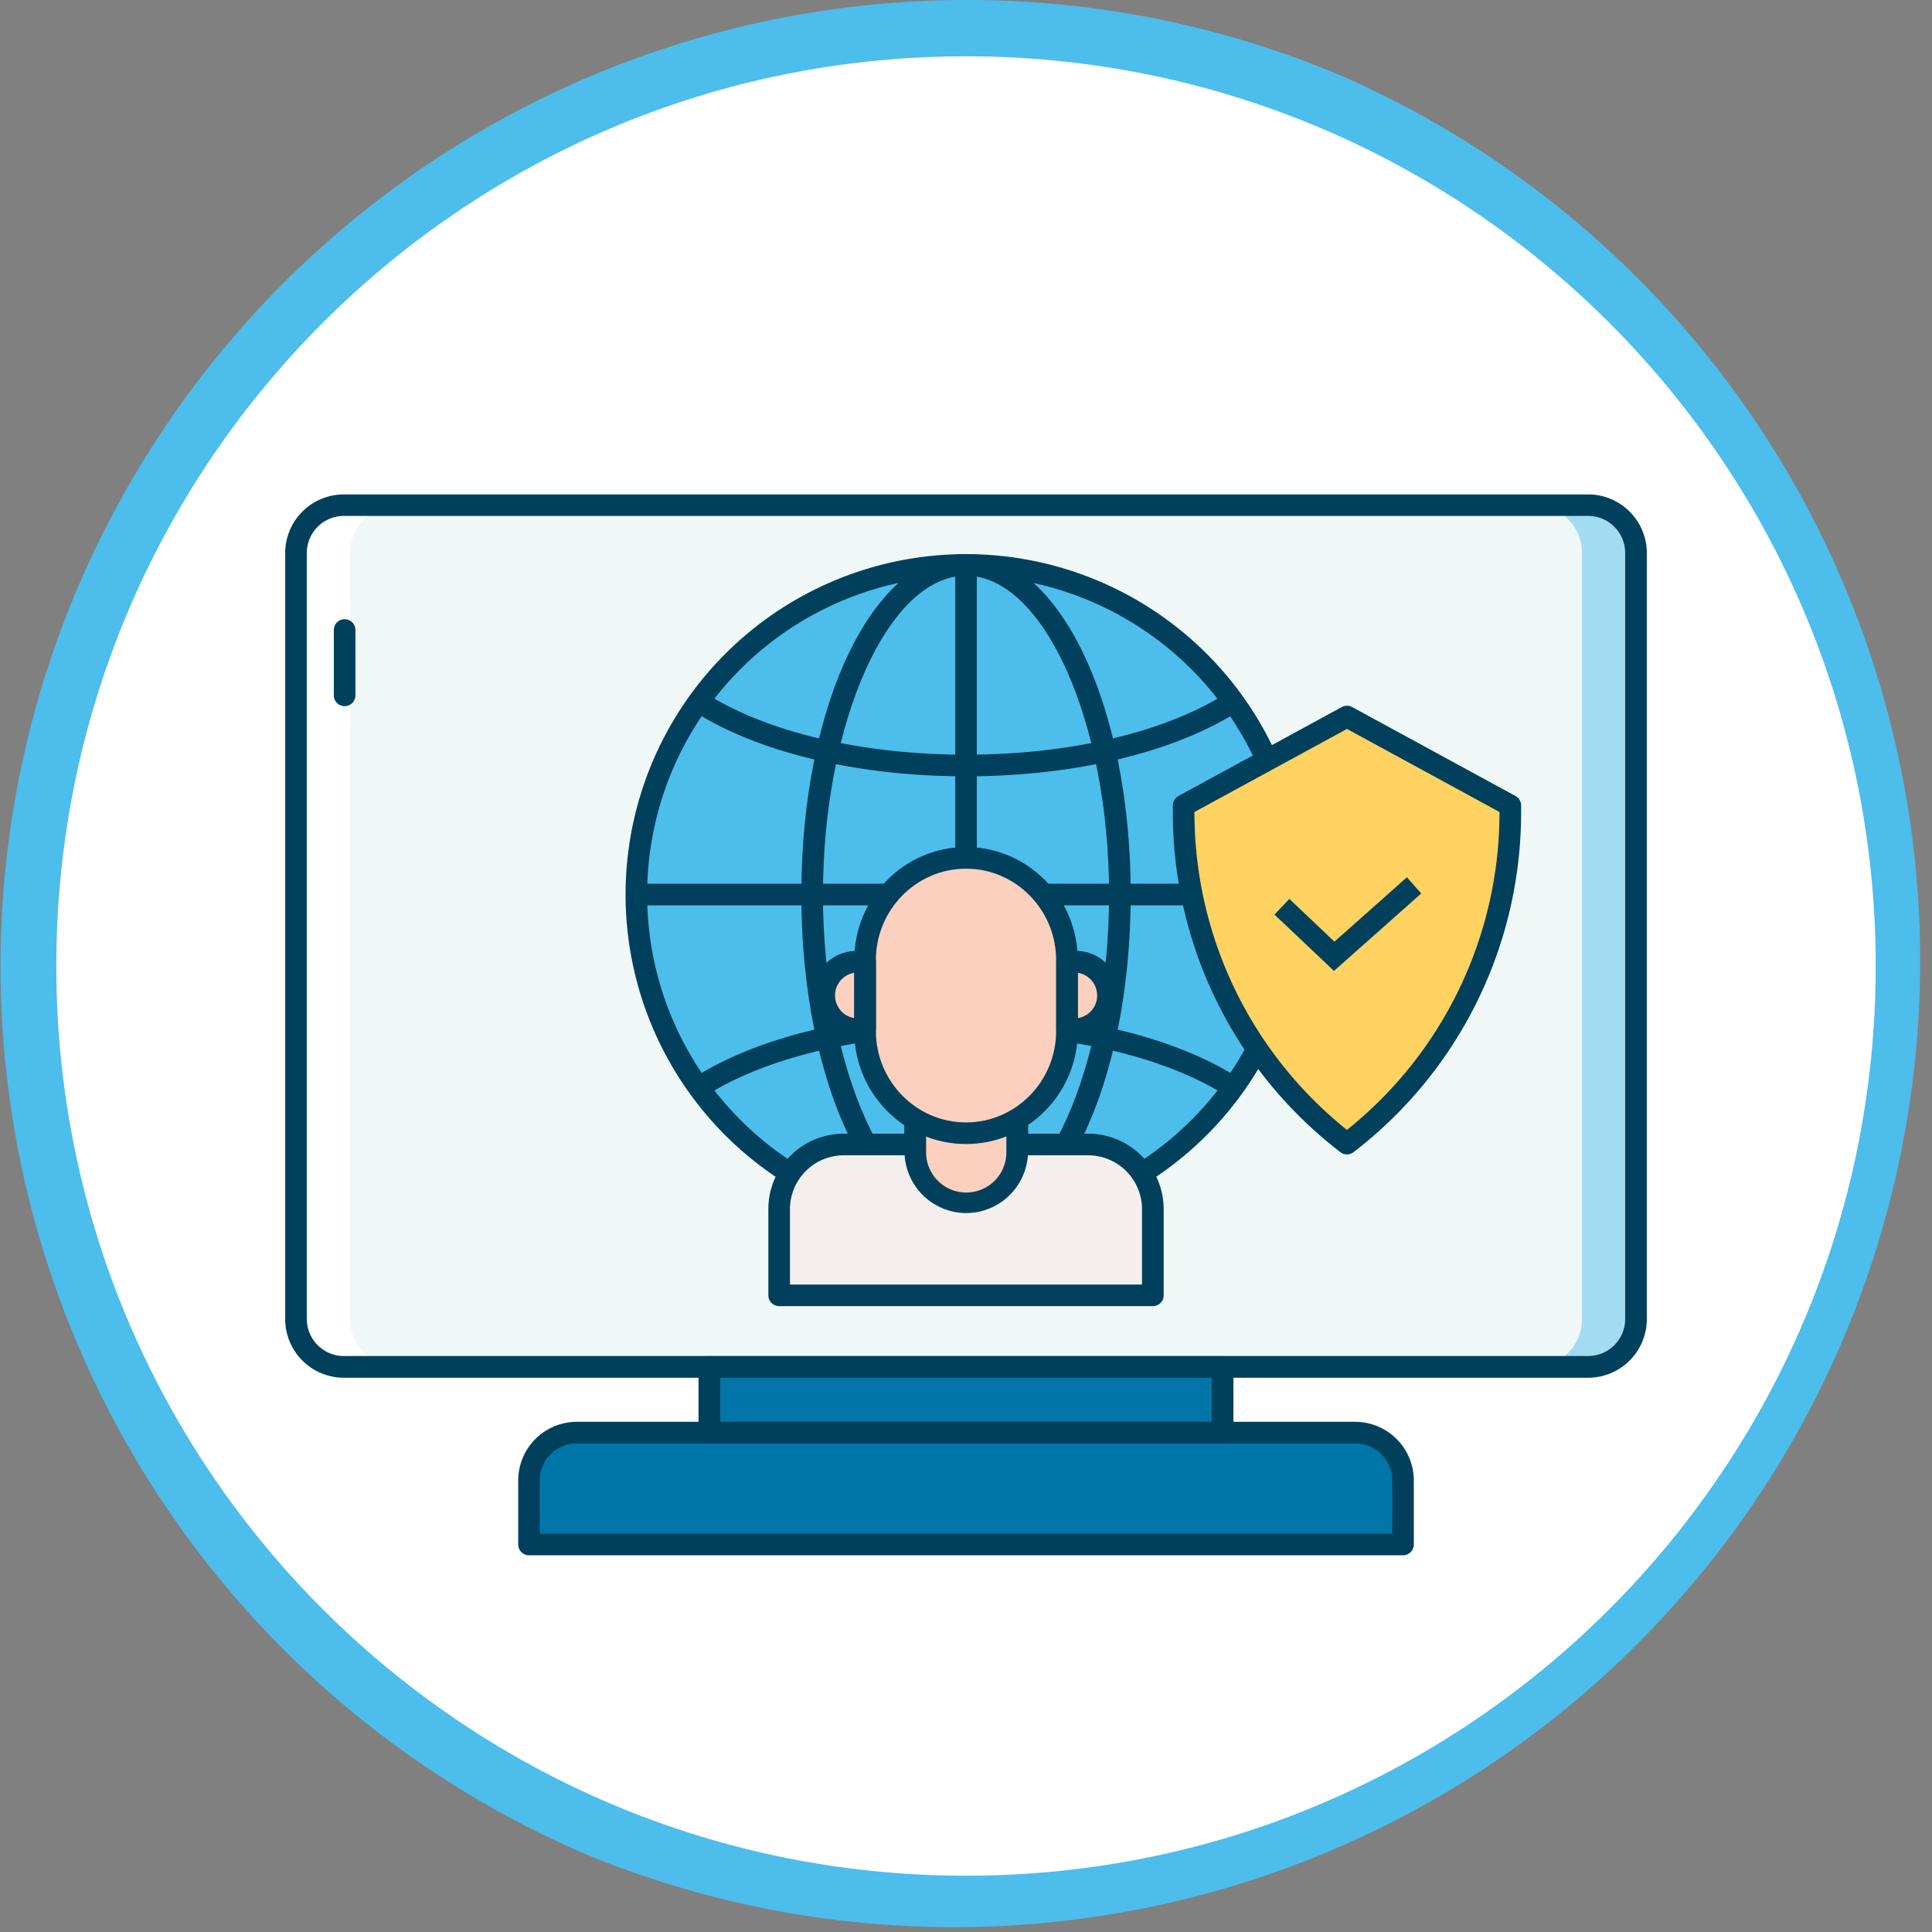<svg xmlns="http://www.w3.org/2000/svg" viewBox="0 0 685.99 685.99"><rect x="0" y="0" width="685.99" height="685.99" fill="#808080" stroke="none"/><defs><style>.cls-1{fill:#fff;}.cls-2{fill:#4dbdeb;}.cls-3{fill:#f0f7f7;}.cls-4{fill:#00405c;}.cls-5{opacity:0.47;}.cls-6{fill:#0075a8;}.cls-7{fill:#ffd262;}.cls-8{fill:#f4efed;}.cls-9{fill:#fcd0be;}</style></defs><g id="Layer_2" data-name="Layer 2"><g id="Layer_1-2" data-name="Layer 1"><path class="cls-1" d="M343,676A333,333,0,0,1,107.53,107.53,333,333,0,0,1,578.46,578.46,330.85,330.85,0,0,1,343,676Z"/><path class="cls-2" d="M343,20c178.39,0,323,144.61,323,323S521.38,666,343,666,20,521.38,20,343,164.61,20,343,20m0-20A343.08,343.08,0,0,0,209.48,659,343.08,343.08,0,0,0,476.51,27,340.89,340.89,0,0,0,343,0Z"/><path class="cls-3" d="M563.91,485.35H122.08a17,17,0,0,1-17-17v-272a17,17,0,0,1,17-17H563.91a17,17,0,0,1,17,17v272A17,17,0,0,1,563.91,485.35Z"/><circle class="cls-2" cx="343.15" cy="317.67" r="117.1"/><path class="cls-4" d="M343,438.53c-32.78,0-58.47-53.11-58.47-120.9s25.69-120.9,58.47-120.9,58.48,53.11,58.48,120.9S375.78,438.53,343,438.53Zm0-234.12c-27.53,0-50.79,51.85-50.79,113.22S315.46,430.85,343,430.85s50.8-51.85,50.8-113.22S370.53,204.41,343,204.41Z"/><path class="cls-4" d="M343,438.51A120.88,120.88,0,1,1,463.88,317.63,121,121,0,0,1,343,438.51Zm0-234.09A113.21,113.21,0,1,0,456.2,317.63,113.34,113.34,0,0,0,343,204.42Z"/><path class="cls-4" d="M459.08,321.47H226.91a3.84,3.84,0,1,1,0-7.68H459.08a3.84,3.84,0,1,1,0,7.68Z"/><path class="cls-4" d="M343,437.55a3.84,3.84,0,0,1-3.83-3.84V201.54a3.84,3.84,0,0,1,7.67,0V433.71A3.84,3.84,0,0,1,343,437.55Z"/><g class="cls-5"><path class="cls-2" d="M563.91,179.36H544.73a17,17,0,0,1,17,17v272a17,17,0,0,1-17,17h19.18a17,17,0,0,0,17-17v-272A17,17,0,0,0,563.91,179.36Z"/></g><path class="cls-1" d="M122.08,485.35h19.18a17,17,0,0,1-17-17v-272a17,17,0,0,1,17-17H122.08a17,17,0,0,0-17,17v272A17,17,0,0,0,122.08,485.35Z"/><path class="cls-4" d="M563.91,489.19H122.08a20.84,20.84,0,0,1-20.82-20.82v-272a20.84,20.84,0,0,1,20.82-20.82H563.91a20.84,20.84,0,0,1,20.82,20.82v272A20.84,20.84,0,0,1,563.91,489.19Zm-441.83-306a13.15,13.15,0,0,0-13.14,13.14v272a13.16,13.16,0,0,0,13.14,13.15H563.91a13.16,13.16,0,0,0,13.14-13.15v-272a13.15,13.15,0,0,0-13.14-13.14Z"/><path class="cls-4" d="M122.36,250.73a3.83,3.83,0,0,1-3.83-3.83v-23a3.84,3.84,0,1,1,7.67,0v23A3.83,3.83,0,0,1,122.36,250.73Z"/><path class="cls-6" d="M498.2,548.4H187.78V525.65a17,17,0,0,1,17-17H481.22a17,17,0,0,1,17,17Z"/><path class="cls-6" d="M251.87,485.35H434.12v23.33H251.87Z"/><path class="cls-4" d="M498.2,552.23H187.78A3.84,3.84,0,0,1,184,548.4V525.65a20.83,20.83,0,0,1,20.81-20.81H481.22A20.84,20.84,0,0,1,502,525.65V548.4a3.83,3.83,0,0,1-3.84,3.83Zm-306.58-7.67H494.37V525.65a13.16,13.16,0,0,0-13.15-13.14H204.76a13.16,13.16,0,0,0-13.14,13.14Z"/><path class="cls-4" d="M434.12,512.51H251.87a3.84,3.84,0,0,1-3.84-3.83V485.36a3.84,3.84,0,0,1,3.84-3.84H434.12a3.83,3.83,0,0,1,3.83,3.84v23.32A3.83,3.83,0,0,1,434.12,512.51Zm-178.41-7.67H430.28V489.19H255.71Z"/><path class="cls-7" d="M420.27,286v2.88a147.3,147.3,0,0,0,58,117.14,147.28,147.28,0,0,0,58-117.14V286l-58-31.58Z"/><path class="cls-4" d="M478.26,409.89a3.78,3.78,0,0,1-2.32-.79,152,152,0,0,1-59.51-120.19V286a3.85,3.85,0,0,1,2-3.37l58-31.58a3.85,3.85,0,0,1,3.67,0l58,31.58a3.86,3.86,0,0,1,2,3.37v2.88A152,152,0,0,1,480.59,409.1,3.81,3.81,0,0,1,478.26,409.89ZM424.11,288.31v.6a144.34,144.34,0,0,0,54.15,112.28,144.32,144.32,0,0,0,54.16-112.28v-.6l-54.16-29.49Z"/><path class="cls-4" d="M473.65,344.74l-21.12-20,5.28-5.57,16,15.18,25.73-22.85,5.1,5.74Z"/><path class="cls-4" d="M343,275.65c-37.54,0-72.23-8.07-95.18-22.15a3.84,3.84,0,1,1,4-6.54c21.78,13.36,55,21,91.17,21s69.4-7.66,91.18-21a3.84,3.84,0,1,1,4,6.54C415.23,267.58,380.53,275.65,343,275.65Z"/><path class="cls-4" d="M249.79,388.88a3.84,3.84,0,0,1-2-7.11c23-14.08,57.66-22.16,95.21-22.16s72.26,8.08,95.21,22.16a3.84,3.84,0,1,1-4,6.54c-21.78-13.36-55-21-91.2-21s-69.42,7.67-91.2,21a3.82,3.82,0,0,1-2,.57Z"/><path class="cls-8" d="M325,406.37V372.43h36.17v33.94h25.3a23,23,0,0,1,22.87,23.06v30.5H276.66V429.24a23,23,0,0,1,23-22.88Z"/><path class="cls-4" d="M409.33,463.77H276.66a3.84,3.84,0,0,1-3.84-3.84V429.24a26.78,26.78,0,0,1,26.8-26.71h21.53v-30.1A3.84,3.84,0,0,1,325,368.6h36.17a3.84,3.84,0,0,1,3.84,3.83v30.1h21.46a26.84,26.84,0,0,1,26.71,26.9v30.5A3.84,3.84,0,0,1,409.33,463.77ZM280.49,456.1h125V429.43a19.15,19.15,0,0,0-19.05-19.22H361.16a3.84,3.84,0,0,1-3.84-3.84v-30.1H328.83v30.1a3.86,3.86,0,0,1-3.84,3.84H299.62a19.12,19.12,0,0,0-19.13,19V456.1Z"/><path class="cls-9" d="M325,372.43h36.17V408.8a18.09,18.09,0,0,1-36.17,0Z"/><path class="cls-4" d="M343.07,430.72a22,22,0,0,1-21.92-21.92V372.43A3.84,3.84,0,0,1,325,368.6h36.17a3.84,3.84,0,0,1,3.84,3.83V408.8A22,22,0,0,1,343.07,430.72Zm-14.24-54.45V408.8a14.25,14.25,0,1,0,28.49,0V376.27Z"/><path class="cls-9" d="M307.18,341.47h-2.56a12,12,0,1,0,0,24h2.56Z"/><path class="cls-9" d="M381.44,341.47h-2.56v24h2.56a12,12,0,1,0,0-24Z"/><path class="cls-9" d="M343,402.38a36.09,36.09,0,0,1-35.85-36.32V340.92a35.85,35.85,0,1,1,71.7,0v25.14A36.09,36.09,0,0,1,343,402.38Z"/><path class="cls-4" d="M343,406.21c-21.89,0-39.69-18-39.69-40.15V340.92c0-22.14,17.8-40.16,39.69-40.16s39.69,18,39.69,40.16v25.14C382.71,388.2,364.91,406.21,343,406.21Zm0-97.77c-17.65,0-32,14.57-32,32.48v25.14c0,17.91,14.37,32.48,32,32.48s32-14.57,32-32.48V340.92c0-17.91-14.36-32.48-32-32.48Z"/><path class="cls-4" d="M307.18,369.27h-2.56a15.82,15.82,0,1,1,0-31.63h2.56a3.82,3.82,0,0,1,3.83,3.83v24A3.83,3.83,0,0,1,307.18,369.27Zm-3.84-23.86a8.15,8.15,0,0,0,0,16.09Z"/><path class="cls-4" d="M381.44,369.27h-2.56a3.84,3.84,0,0,1-3.84-3.84v-24a3.83,3.83,0,0,1,3.84-3.83h2.56a15.82,15.82,0,1,1,0,31.63Zm1.27-23.86V361.5a8.15,8.15,0,0,0,0-16.09Z"/></g></g></svg>